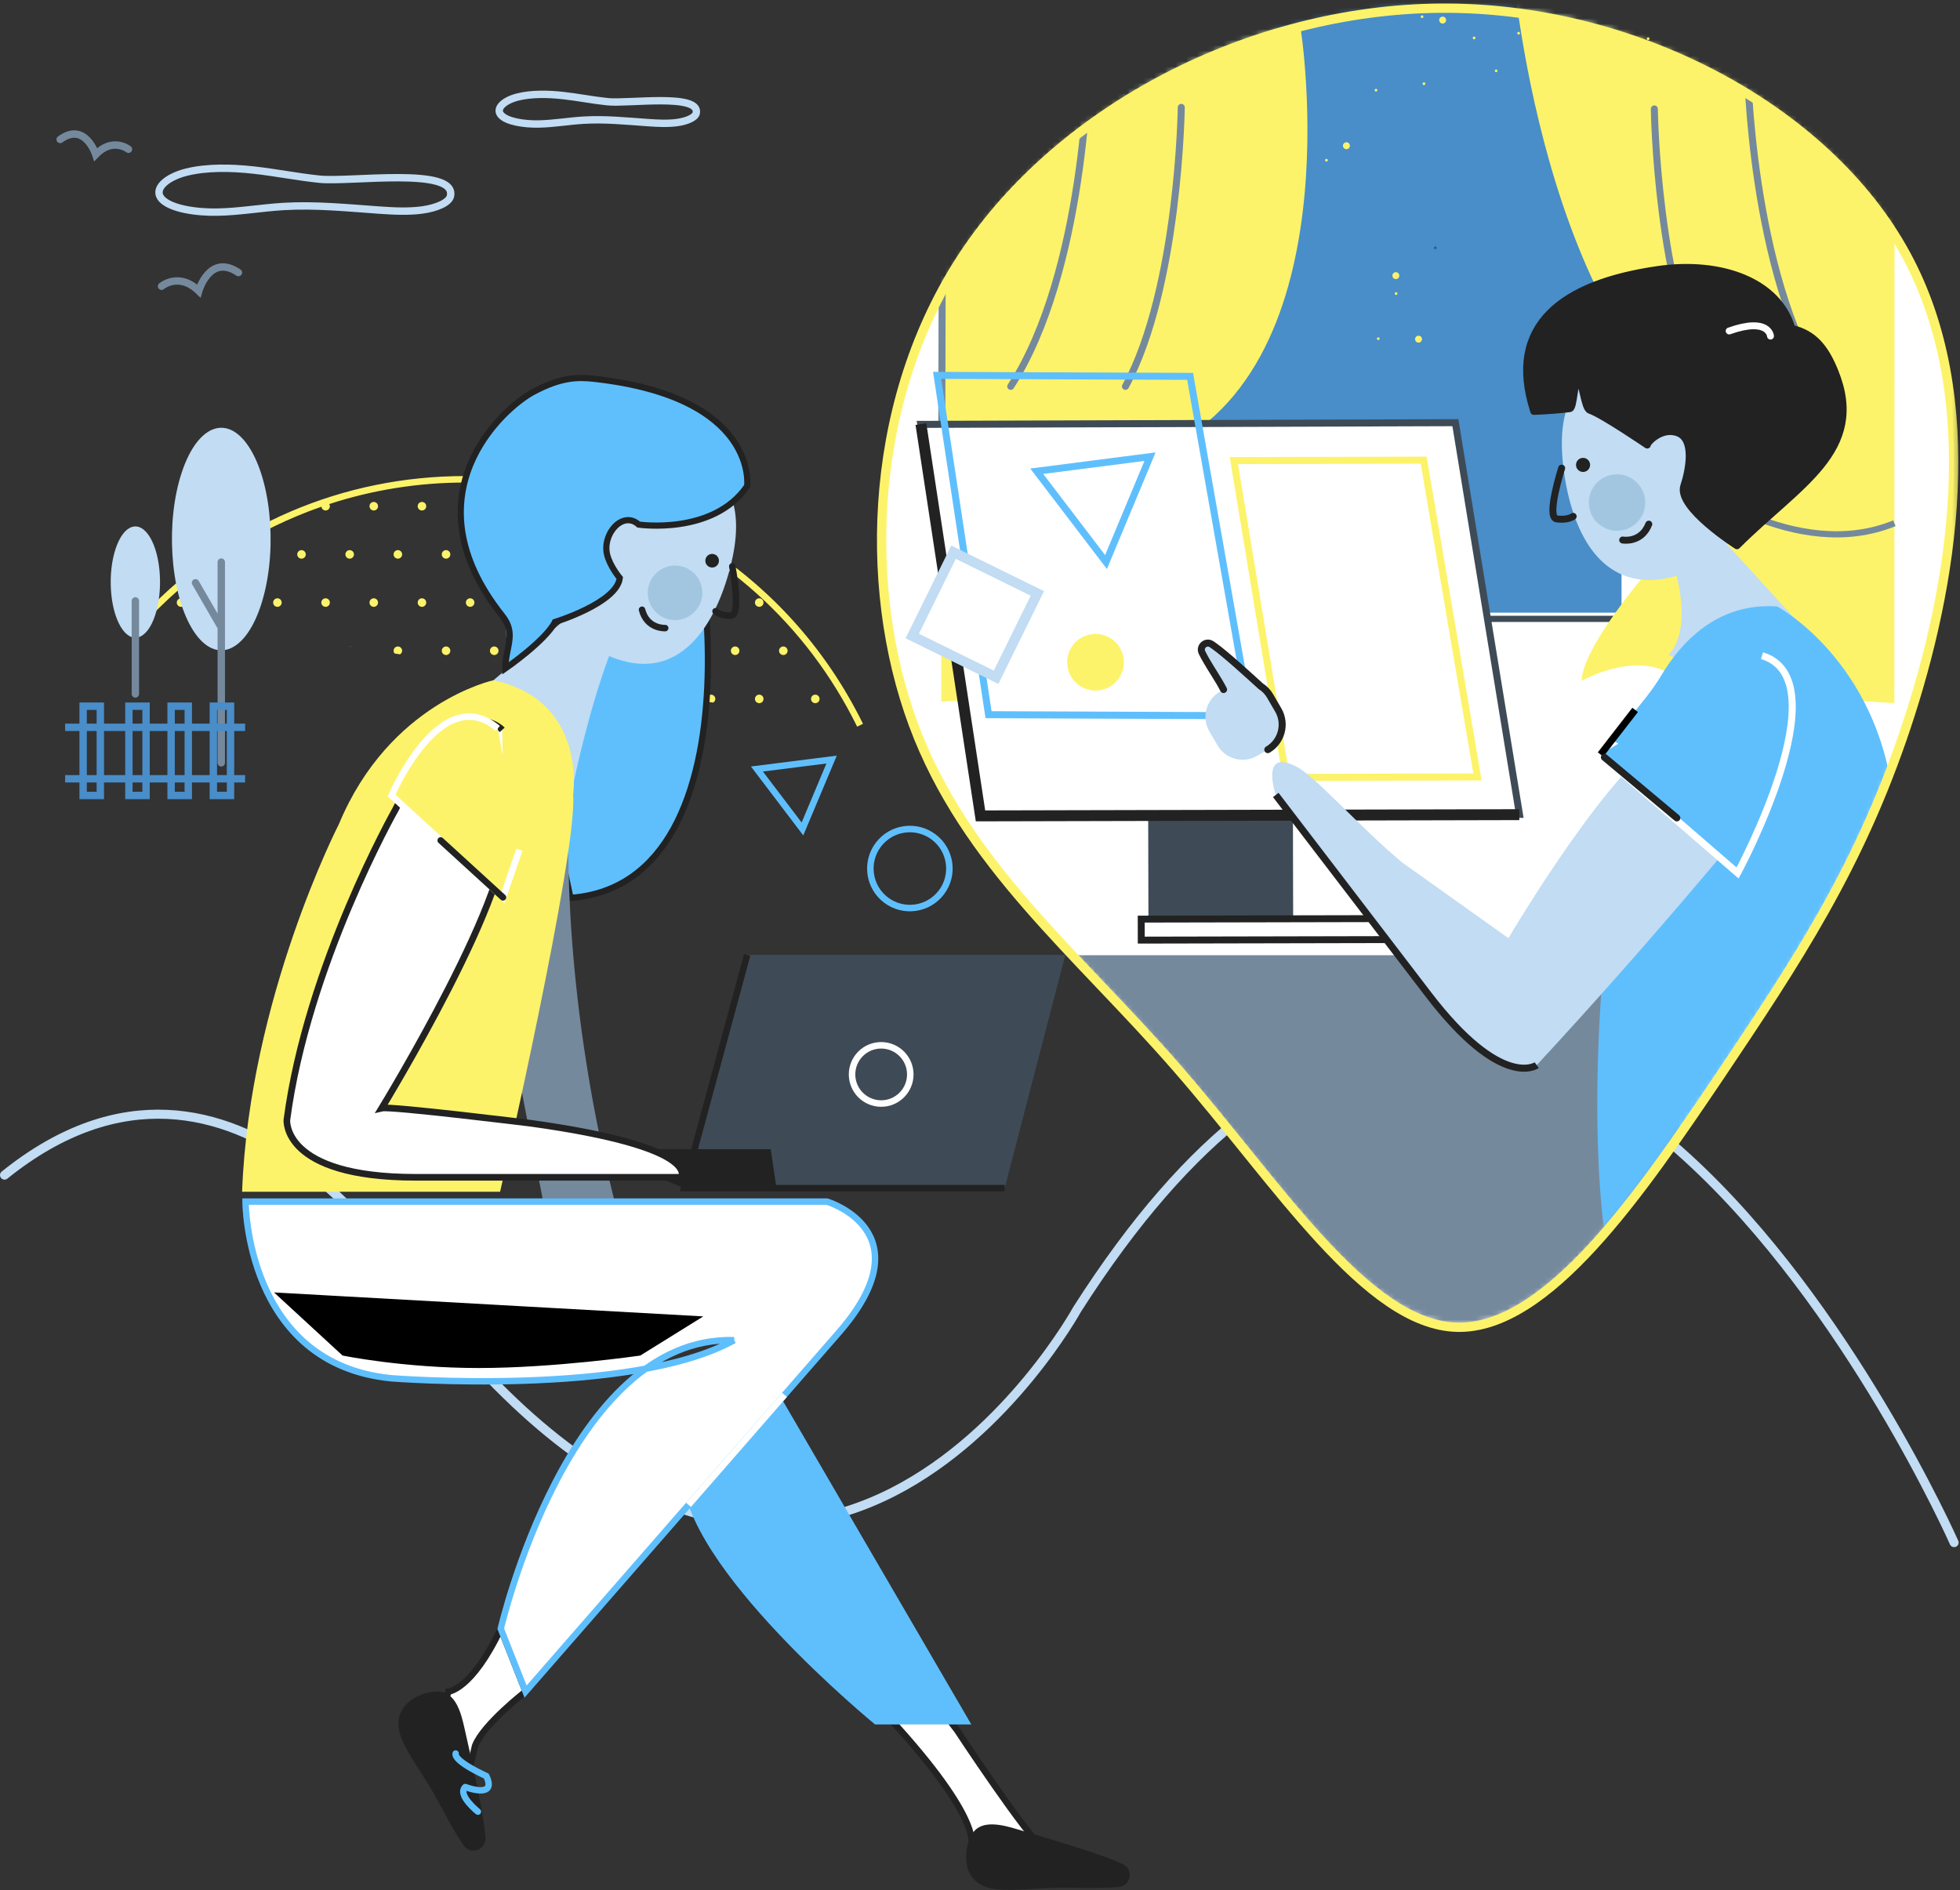 <svg width="366" height="353" viewBox="0 0 366 353" xmlns="http://www.w3.org/2000/svg" xmlns:xlink="http://www.w3.org/1999/xlink"><rect x="0" y="0" width="366" height="353" fill="#333333" stroke="none"/><defs><path d="M16.829 45.774c-18.602 26.95-19.968 62.831-10.271 88.992 9.699 26.161 30.516 42.66 49.227 64.176 18.712 21.462 35.319 47.997 52.311 48.404 16.992.407 34.427-25.259 48.974-46.797 14.49-21.593 26.149-39.113 34.892-65.372 8.741-26.259 14.566-61.369-.091-88.243-14.602-26.875-49.741-45.625-85.174-45.933-.299-.002-.599-.003-.897-.003C70.661.997 35.273 18.996 16.829 45.774" id="a"/><path d="M16.829 45.774c-18.602 26.95-19.968 62.831-10.271 88.992 9.699 26.161 30.516 42.66 49.227 64.176 18.712 21.462 35.319 47.997 52.311 48.404 16.992.407 34.427-25.259 48.974-46.797 14.49-21.593 26.149-39.113 34.892-65.372 8.741-26.259 14.566-61.369-.091-88.243-14.602-26.875-49.741-45.625-85.174-45.933-.299-.002-.599-.003-.897-.003C70.661.997 35.273 18.996 16.829 45.774z" id="c"/><path id="e" d="M0 400h365.747V.05H0z"/></defs><g fill="none" fill-rule="evenodd"><path d="M105.786 95.337c.441 0 .799-.357.799-.798 0-.441-.358-.799-.799-.799-.44 0-.798.358-.798.799 0 .441.358.798.798.798M96.789 95.337c.44 0 .798-.357.798-.798 0-.441-.358-.799-.798-.799-.44 0-.798.358-.798.799 0 .441.358.798.798.798M87.792 95.337c.441 0 .799-.357.799-.798 0-.441-.358-.799-.799-.799-.44 0-.798.358-.798.799 0 .441.358.798.798.798M78.794 95.337c.44 0 .798-.357.798-.798 0-.441-.358-.799-.798-.799-.44 0-.798.358-.798.799 0 .441.358.798.798.798M69.797 95.337c.441 0 .799-.357.799-.798 0-.441-.358-.799-.799-.799-.441 0-.799.358-.799.799 0 .441.358.798.799.798M128.278 104.334c.441 0 .799-.357.799-.798 0-.441-.358-.799-.799-.799-.439 0-.797.358-.797.799 0 .441.358.798.797.798M119.282 104.334c.44 0 .798-.357.798-.798 0-.441-.358-.799-.798-.799-.441 0-.799.358-.799.799 0 .441.358.798.799.798M110.284 104.334c.441 0 .799-.357.799-.798 0-.441-.358-.799-.799-.799-.439 0-.797.358-.797.799 0 .441.358.798.797.798M101.288 104.334c.44 0 .798-.357.798-.798 0-.441-.358-.799-.798-.799-.441 0-.799.358-.799.799 0 .441.358.798.799.798M92.29 104.334c.441 0 .799-.357.799-.798 0-.441-.358-.799-.799-.799-.44 0-.798.358-.798.799 0 .441.358.798.798.798M83.294 104.334c.44 0 .798-.357.798-.798 0-.441-.358-.799-.798-.799-.441 0-.799.358-.799.799 0 .441.358.798.799.798M74.296 104.334c.44 0 .798-.357.798-.798 0-.441-.358-.799-.798-.799-.441 0-.799.358-.799.799 0 .441.358.798.799.798M65.299 102.738c-.441 0-.799.357-.799.798 0 .441.358.799.799.799.44 0 .798-.358.798-.799 0-.441-.358-.798-.798-.798M57.1 103.536c0-.441-.357-.798-.798-.798-.441 0-.799.357-.799.798 0 .441.358.798.799.798.441 0 .798-.357.798-.798M48.103 103.536c0-.441-.357-.798-.798-.798-.441 0-.799.357-.799.798 0 .441.358.798.799.798.441 0 .798-.357.798-.798M141.774 113.332c.441 0 .799-.358.799-.799 0-.44-.358-.798-.799-.798-.44 0-.798.358-.798.798 0 .441.358.799.798.799M132.777 113.332c.441 0 .799-.358.799-.799 0-.44-.358-.798-.799-.798-.44 0-.798.358-.798.798 0 .441.358.799.798.799M123.78 111.735c-.44 0-.798.357-.798.798 0 .441.358.799.798.799.441 0 .799-.358.799-.799 0-.441-.358-.798-.799-.798M115.582 112.533c0-.44-.357-.798-.799-.798-.44 0-.798.358-.798.798 0 .441.358.799.798.799.442 0 .799-.358.799-.799M105.786 113.332c.441 0 .799-.358.799-.799 0-.44-.358-.798-.799-.798-.44 0-.798.358-.798.798 0 .441.358.799.798.799M96.789 113.332c.44 0 .798-.358.798-.799 0-.44-.358-.798-.798-.798-.44 0-.798.358-.798.798 0 .441.358.799.798.799M87.792 113.332c.441 0 .799-.358.799-.799 0-.44-.358-.798-.799-.798-.44 0-.798.358-.798.798 0 .441.358.799.798.799M78.794 113.332c.44 0 .798-.358.798-.799 0-.44-.358-.798-.798-.798-.44 0-.798.358-.798.798 0 .441.358.799.798.799M69.797 113.332c.441 0 .799-.358.799-.799 0-.44-.358-.798-.799-.798-.441 0-.799.358-.799.798 0 .441.358.799.799.799M61.598 112.533c0-.44-.357-.798-.798-.798-.44 0-.798.358-.798.798 0 .441.358.799.798.799.441 0 .798-.358.798-.799M52.601 112.533c0-.44-.357-.798-.798-.798-.441 0-.799.358-.799.798 0 .441.358.799.799.799.441 0 .798-.358.798-.799M43.604 112.533c0-.44-.357-.798-.798-.798-.44 0-.798.358-.798.798 0 .441.358.799.798.799.441 0 .798-.358.798-.799M34.607 112.533c0-.44-.357-.798-.798-.798-.441 0-.799.358-.799.798 0 .441.358.799.799.799.441 0 .798-.358.798-.799M147.071 121.53c0-.44-.357-.798-.798-.798-.44 0-.799.358-.799.798 0 .441.359.799.799.799.441 0 .798-.358.798-.799M138.075 121.53c0-.44-.357-.798-.799-.798-.441 0-.799.358-.799.798 0 .441.358.799.799.799.442 0 .799-.358.799-.799M128.278 122.329c.441 0 .799-.357.799-.799 0-.44-.358-.798-.799-.798-.439 0-.797.358-.797.798 0 .442.358.799.797.799M119.282 122.329c.44 0 .798-.357.798-.799 0-.44-.358-.798-.798-.798-.441 0-.799.358-.799.798 0 .442.358.799.799.799M110.284 122.329c.441 0 .799-.357.799-.799 0-.44-.358-.798-.799-.798-.439 0-.797.358-.797.798 0 .442.358.799.797.799M101.288 122.329c.44 0 .798-.357.798-.799 0-.44-.358-.798-.798-.798-.441 0-.799.358-.799.798 0 .442.358.799.799.799M92.29 122.329c.441 0 .799-.357.799-.799 0-.44-.358-.798-.799-.798-.44 0-.798.358-.798.798 0 .442.358.799.798.799M83.294 122.329c.44 0 .798-.357.798-.799 0-.44-.358-.798-.798-.798-.441 0-.799.358-.799.798 0 .442.358.799.799.799M75.094 121.53c0-.44-.357-.798-.798-.798-.441 0-.799.358-.799.798 0 .2.08.377.201.517l1.003.155c.231-.14.393-.382.393-.672M65.299 120.732c-.021 0-.037.01-.057.011l.377.058c-.098-.043-.207-.069-.32-.069M141.774 131.326c.441 0 .799-.357.799-.798 0-.441-.358-.799-.799-.799-.44 0-.798.358-.798.799 0 .441.358.798.798.798M133.576 130.527c0-.441-.357-.798-.799-.798-.44 0-.798.357-.798.798 0 .209.084.396.216.538l.966.149c.244-.137.415-.388.415-.687M123.78 129.729c-.038 0-.071.017-.108.022l.465.072c-.109-.055-.226-.094-.357-.094M153.042 130.527c0-.441-.357-.798-.799-.798-.44 0-.798.357-.798.798 0 .441.358.798.798.798.442 0 .799-.357.799-.798" fill="#FCF36A"/><path d="M86.875 88.904c-22.817 0-44.064 9.091-59.828 25.6l.877.837c9.1-9.529 20.063-16.527 32.097-20.708.048.394.373.705.78.705.44 0 .798-.358.798-.799 0-.15-.052-.281-.123-.402 8.079-2.634 16.618-4.019 25.399-4.019 9.448 0 18.593 1.6 27.145 4.593.081.356.383.627.763.627.188 0 .353-.075.489-.183 19.242 7.091 35.336 21.333 44.787 40.557l1.089-.535c-14.03-28.542-42.49-46.273-74.273-46.273" fill="#FCF36A"/><path d="M180.829 46.303c-18.602 26.95-19.968 62.831-10.271 88.992 9.699 26.161 30.516 42.659 49.228 64.176 18.712 21.461 35.318 47.997 52.311 48.404 16.992.407 34.426-25.26 48.973-46.797 14.49-21.593 26.15-39.112 34.892-65.372 8.742-26.259 14.566-61.369-.091-88.243-14.602-26.875-49.741-45.624-85.174-45.933-35.431-.309-71.267 17.767-89.868 44.773" fill="#FFF"/><path d="M124.113 83.091c8.364 10.262 18.745 81.942-17.583 84.593l-3.725-17.368c-.002-.041 2.312-30.94 2.31-30.98l18.998-36.245z" fill="#5FBFFD"/><path d="M124.113 83.091c8.364 10.262 18.745 81.942-17.583 84.593l-3.725-17.368c-.002-.041 2.312-30.94 2.31-30.98l18.998-36.245z" stroke="#222" stroke-width="1.158"/><path d="M364.901 288.087s-78.44-177.299-163.756-43.567c0 0-50.473 91.986-123.355-3.145 0 0-33.466-56.913-76.944-21.917" stroke="#C1DCF3" stroke-width="1.693" stroke-linecap="round" stroke-linejoin="round"/><g transform="translate(164 -.05)"><mask id="b" fill="#fff"><use xlink:href="#a"/></mask><path d="M110.424 115.629h54.421" stroke="#3E4B56" stroke-width="1.158" mask="url(#b)"/><mask id="d" fill="#fff"><use xlink:href="#c"/></mask><path fill="#498DC9" mask="url(#d)" d="M45.004 114.471h93.789V-5.95H45.004z"/><path d="M118.53-5.372s6.368 75.842 45.157 90.316c0 0-31.79 31.263-32.369 42.263 0 0 13.316-7.526 19.685 1.737l38.737 2.426.052-126.9-71.262-9.842z" fill="#FCF36A" mask="url(#d)"/><path d="M150.951 89.576s20.29 15.803 38.803 8.191" stroke="#75899D" stroke-width="1.158" mask="url(#d)"/><path fill="#75899D" mask="url(#d)" d="M36.03 250.234h113.474v-71.79H36.03z"/><path d="M78.872 5.339s10.421 65.421-28.368 79.895c0 0 19.104 30.684 19.683 41.684 0 0-13.315-7.526-19.683 1.737l-38.738 2.426-.052-126.9 67.158 1.158z" fill="#FCF36A" mask="url(#d)"/><path stroke="#75899D" stroke-width="1.311" mask="url(#d)" d="M66.748 116.857l-16.073-.043-38.909-.103.298-112.554 34.097.183"/><path d="M36.898 83.208s5.21 5.79 19.685 1.737M39.214 11.997s-.579 38.789-14.474 60.21M56.583 20.102s-.417 33.568-10.422 52.105M162.292 12.286s.579 38.79 14.474 60.211M144.923 20.392s.417 33.568 10.421 52.105" stroke="#75899D" stroke-width="1.311" stroke-linecap="round" stroke-linejoin="round" mask="url(#d)"/><path d="M158.574 101.796l12.804 14.047s-5.926 14.625-23.825 6.501c0 0 4.297-3.298 1.543-14.742l9.478-5.806z" fill="#C1DCF3" mask="url(#d)"/><path d="M163.763 84.686c1.7 11.272-6.06 21.788-17.331 23.488-11.272 1.701-16.607-8.171-18.307-19.443-1.7-11.272.877-19.675 12.149-21.376 11.272-1.7 21.788 6.059 23.489 17.331" fill="#C1DCF3" mask="url(#d)"/><path d="M143.162 93.118c.434 2.875-1.546 5.558-4.421 5.992-2.875.433-5.558-1.546-5.991-4.421-.434-2.875 1.545-5.558 4.421-5.991 2.875-.434 5.557 1.545 5.991 4.42" fill="#A2C6E0" mask="url(#d)"/><path d="M132.912 86.678c.108.719-.386 1.389-1.104 1.498-.719.108-1.39-.387-1.499-1.105-.108-.719.387-1.39 1.106-1.498.719-.108 1.389.386 1.497 1.105" fill="#222" mask="url(#d)"/><path d="M139.011 100.903s3.466.629 4.877-2.967M127.615 87.477s-2.947 9.214-.937 9.474c0 0 1.891.335 3.085-.465" stroke="#222" stroke-width="1.298" stroke-linecap="round" stroke-linejoin="round" mask="url(#d)"/><path d="M160.352 101.945c11.388-11.419 24.273-17.666 18.28-32.479-1.709-4.224-3.801-7.1-8.051-8.049-2.465-8.75-13.127-12.709-24.969-11.009-17.762 2.551-28.404 10.305-23.18 26.443 2.16-.07 5.14-.3 6.695-.51.779-.105.754-5.249 1.593-5.191.838.058 1.135 5.142 2.174 5.494 2.315.776 10.701 6.493 10.701 6.493-.111-.378 2.721-3.506 5.839-2.216 3.118 1.29 1.951 7.09 1.019 9.884-1.337 4.008 9.899 11.14 9.899 11.14" fill="#222" mask="url(#d)"/><path d="M160.352 101.945c11.388-11.419 24.273-17.666 18.28-32.479-1.709-4.224-3.801-7.1-8.051-8.049-2.465-8.75-13.127-12.709-24.969-11.009-17.762 2.551-28.404 10.305-23.18 26.443 2.16-.07 5.14-.3 6.695-.51.779-.105.754-5.249 1.593-5.191.838.058 1.135 5.142 2.174 5.494 2.315.776 10.701 6.493 10.701 6.493-.111-.378 2.721-3.506 5.839-2.216 3.118 1.29 1.951 7.09 1.019 9.884-1.337 4.008 9.899 11.14 9.899 11.14z" stroke="#222" stroke-width="1.354" stroke-linecap="round" stroke-linejoin="round" mask="url(#d)"/><path d="M166.613 62.815s-.269-3.596-7.721-.954" stroke="#FFF" stroke-width="1.291" stroke-linecap="round" stroke-linejoin="round" mask="url(#d)"/><path fill="#FFF" mask="url(#d)" d="M7.936 79.305l99.836-.318 11.965 73.154-100.611.321z"/><path stroke="#3E4B56" stroke-width="1.311" mask="url(#d)" d="M7.936 79.305l99.836-.318 11.965 73.154-100.611.321z"/><path fill="#3E4B56" mask="url(#d)" d="M50.408 152.833l.043 18.743 27.027-.062-.043-18.743z"/><path stroke="#222" stroke-width="1.295" mask="url(#d)" d="M96.922 175.524l-47.809.099-.009-3.923 47.809-.099z"/><path stroke="#FCF36A" stroke-width="1.311" mask="url(#d)" d="M66.407 86.069l35.443-.081 10.049 59.163-35.719.082z"/><path stroke="#5FBFFD" stroke-width="1.311" mask="url(#d)" d="M10.991 70.151l47.242.189 11.189 63.378-48.828-.195z"/><path stroke="#222" stroke-width="2.039" mask="url(#d)" d="M7.969 79.254l11.124 73.167 100.611-.23"/><path d="M167.873 113.317s18.697 10.002 21.676 36.094c0 0 7.564 38.267-1.714 75.735l-51.859 7.641s-5.819-31.037 4.036-88.268c.966-5.614-3.535-6.311-3.451-6.262 0 0 6.891-7.382 9.537-11.868 3.746-6.354 10.587-13.866 21.775-13.072" fill="#5FBFFD" mask="url(#d)"/><path d="M162.418 126.836s10.582 2.56-1.965 29.347c0 0-16.473 20.111-37.496 42.791 0 0-6.506 4.759-20.251-13.226l-28.478-37.236s-3.074-9.022 4.034-5.189c3.494 1.884 11.653 11.189 19.543 17.783l19.875 14.155s19.919-33.984 31.144-38.753" fill="#C1DCF3" mask="url(#d)"/><path d="M122.958 198.974s-6.506 4.76-20.251-13.226l-28.478-37.236" stroke="#222" stroke-width="1.311" mask="url(#d)"/><g mask="url(#d)"><path d="M134.883 140.959l25.587 22.125s19.524-36.117 4.559-40.579" fill="#5FBFFD"/><path d="M134.883 140.959l25.587 22.125s19.524-36.117 4.559-40.579" stroke="#FFF" stroke-width="1.311"/></g><g mask="url(#d)"><path d="M141.338 132.629l-6.454 8.331" fill="#5FBFFD"/><path d="M141.338 132.629l-6.454 8.331" stroke="#000" stroke-width="1.311"/></g><path d="M149.123 152.8l-13.528-11.326" stroke="#222" stroke-width="1.311" stroke-linecap="round" stroke-linejoin="round" mask="url(#d)"/><path d="M60.46 121.919c-.548-1.115.721-2.238 1.766-1.566.171.11.338.226.499.34 2.199 1.573 6.219 5.268 8.225 7.081.141.128.295.27.453.42.709.449 1.325 1.066 1.773 1.838l1.527 2.631c1.492 2.571.61 5.896-1.962 7.389l-2 1.161c-2.571 1.492-5.896.609-7.388-1.962l-1.528-2.631c-1.492-2.572-.609-5.896 1.962-7.389l.697-.405c-.249-.473-.501-.939-.762-1.383-1.076-1.823-2.328-3.625-3.262-5.524" fill="#C1DCF3" mask="url(#d)"/><path d="M64.484 128.826c-.249-.473-.501-.939-.763-1.383-1.076-1.824-2.328-3.625-3.261-5.524-.548-1.115.72-2.239 1.765-1.567.171.111.338.226.499.341 2.199 1.572 6.22 5.268 8.226 7.081.14.128.295.269.453.42.709.449 1.324 1.066 1.772 1.838l1.528 2.631c1.492 2.571.609 5.896-1.962 7.389" stroke="#222" stroke-width="1.311" stroke-linecap="round" stroke-linejoin="round" mask="url(#d)"/><path d="M95.213 262.874l-28.955 107.961 16.32 2.899s41.373-68.1 34.747-100.904l-22.112-9.956z" fill="#3E4B56" mask="url(#d)"/><path d="M164.004 359.755s7.069 8.171 7.819 12.725l.303 8.523 7.595-13.984-.477-4.206s-5.769.032-9.08-13.257l-6.16 10.199z" fill="#C1DCF3" mask="url(#d)"/><g mask="url(#d)"><path d="M107.042 289.511c23.523 3.019 67.031-18.455 67.031-18.455 26.208-13.546 14.085-43.937 14.085-43.937s-43.667 5.165-51.898 8.446c-8.232 3.281-44.351 26.831-44.351 26.831s-27.026 15.157-4.912 33.555l77.564 67.239 7.762-9.447s-34.655-77.524-65.281-64.232" fill="#75899D"/><path d="M107.042 289.511c23.523 3.019 67.031-18.455 67.031-18.455 26.208-13.546 14.085-43.937 14.085-43.937s-43.667 5.165-51.898 8.446c-8.232 3.281-44.351 26.831-44.351 26.831s-27.026 15.157-4.912 33.555l77.564 67.239 7.762-9.447s-34.655-77.524-65.281-64.232" stroke="#3E4B56" stroke-width="1.311"/></g><path stroke="#5FBFFD" stroke-width="1.311" stroke-linecap="round" mask="url(#d)" d="M50.749 85.334l-8.217 19.682-12.937-16.957z"/></g><g transform="translate(0 -6.05)"><path d="M22.508 123.053c2.032 3.45 4.921 2.53 6.45-2.054 1.53-4.584 1.122-11.097-.91-14.548-2.033-3.449-4.922-2.53-6.451 2.055-1.53 4.584-1.122 11.097.911 14.547" fill="#C1DCF3"/><path d="M25.278 118.269v17.38" stroke="#75899D" stroke-width="1.38" stroke-linecap="round"/><path d="M35.78 123.319c4.066 6.9 9.843 5.061 12.902-4.108 3.06-9.169 2.244-22.195-1.822-29.095-4.065-6.9-9.842-5.061-12.901 4.108-3.06 9.169-2.244 22.195 1.821 29.095" fill="#C1DCF3"/><path d="M41.32 111.023v37.488M36.509 114.888l4.625 8.012" stroke="#75899D" stroke-width="1.38" stroke-linecap="round"/><mask id="f" fill="#fff"><use xlink:href="#e"/></mask><path stroke="#498DC9" stroke-width="1.38" mask="url(#f)" d="M39.838 154.608h3.207v-16.67h-3.207zM31.952 154.608h3.207v-16.67h-3.207zM24.067 154.608h3.207v-16.67h-3.207zM15.525 154.608h3.207v-16.67h-3.207zM45.771 141.88h-33.61M45.771 151.494h-33.61"/><path d="M59.637 39.514c-4.173-.437-8.133-1.243-12.294-1.705-4.161-.462-8.753-.55-12.52.392-3.767.942-6.264 3.16-4.628 4.998 1.595 1.792 6.304 2.554 10.472 2.465 4.168-.088 8.157-.803 12.295-1.052 5.938-.357 11.916.256 17.836.673 2.684.189 5.473.334 8.075-.024 2.603-.359 4.987-1.346 5.246-2.601 1.145-5.529-18.783-2.549-24.482-3.146zM113.463 25.049c-2.821-.296-5.497-.84-8.31-1.152-2.812-.313-5.916-.372-8.461.264-2.547.638-4.235 2.137-3.129 3.379 1.078 1.211 4.261 1.726 7.078 1.666 2.817-.06 5.513-.543 8.31-.712 4.013-.241 8.054.174 12.055.455 1.814.128 3.699.226 5.458-.016 1.759-.242 3.37-.909 3.546-1.758.773-3.737-12.695-1.723-16.547-2.126z" stroke="#C1DCF3" stroke-width="1.38" mask="url(#f)"/><path d="M23.989 33.923s-2.939-2.31-6.108.978c0 0-2.011-6.189-6.644-2.809M30.168 59.508s3.236-2.724 6.945.875c0 0 2.042-7.077 7.409-3.427" stroke="#75899D" stroke-width="1.38" stroke-linecap="round" mask="url(#f)"/><path d="M201.396 133.965c2.339 1.752 5.655 1.276 7.408-1.063 1.752-2.34 1.276-5.656-1.063-7.408-2.34-1.753-5.657-1.277-7.408 1.063-1.752 2.339-1.277 5.656 1.063 7.408" fill="#FCF36A" mask="url(#f)"/><path fill="#3E4B56" mask="url(#f)" d="M198.932 184.385h-59.41l-11.788 43.555h59.871z"/><path d="M105.337 121.89l-13.193 11.202s7.724 21.147 14.905 19.432c0 0 2.695-13.283 6.694-23.94l-8.406-6.694z" fill="#C1DCF3" mask="url(#f)"/><path d="M102.385 104.855c-2.968 10.615 3.23 21.627 13.846 24.596 10.616 2.968 16.905-5.873 19.874-16.489 2.968-10.615 1.491-18.984-9.124-21.953-10.616-2.968-21.627 3.231-24.596 13.846" fill="#C1DCF3" mask="url(#f)"/><path d="M121.156 115.39c-.758 2.708.824 5.516 3.531 6.273 2.708.758 5.517-.824 6.275-3.531.757-2.708-.825-5.517-3.533-6.274-2.708-.757-5.516.824-6.273 3.532" fill="#A2C6E0" mask="url(#f)"/><path d="M131.756 110.425c-.189.677.205 1.379.883 1.568.677.19 1.379-.206 1.568-.882.19-.678-.206-1.38-.883-1.569-.677-.189-1.38.206-1.568.883" fill="#222" mask="url(#f)"/><path d="M124.215 123.352s-3.401.192-4.328-3.426M136.744 111.82s1.736 9.192-.225 9.203c0 0-1.854.097-2.905-.813" stroke="#222" stroke-width="1.214" stroke-linecap="round" stroke-linejoin="round" mask="url(#f)"/><path d="M139.522 96.826s2.16-16.587-28.5-20.026c-3.145-.353-6.229-.329-11.398 2.418-6.065 3.222-20.038 20.978-11.041 32.568 1.08 1.393 2.894 7.527 5.789 9.843 0 0 .616 8.049 0 9.263 0 0 4.631-2.895 8.257-8.064 0 0 12.539-4.146 13.104-8.828 0 0-1.802-2.143-2.352-4.318-.987-3.91 2.916-8.353 5.887-5.661 0 0 13.949 2.039 20.254-7.195" fill="#5FBFFD" mask="url(#f)"/><path d="M106.215 159.978s-1.618 32.575 9.592 74.442l-12.863 3.633s-8.17-40.858-9.557-50.567l3.468-22.249 9.36-5.259z" fill="#75899D" mask="url(#f)"/><path d="M92.143 133.092s-19.426 4.165-28.865 26.886c0 0-16.721 32.498-18.07 68.636h48.178s14.503-63.377 13.638-74.165c0 0 2.656-17.633-14.881-21.357" fill="#FCF36A" mask="url(#f)"/><path fill="#222" mask="url(#f)" d="M143.916 220.658h-33.373l17.191 7.282h17.261z"/><g mask="url(#f)"><path d="M93.782 142.355s-8.161-8.881-19.97 14.937c0 0-16.447 29.064-20.243 57.928 0 0-.89 10.698 24.039 10.698h49.61s3.949-5.652-28.102-10.092c0 0-26.147-3.23-27.834-2.826 0 0 25.958-42.46 22.733-52.883" fill="#FFF"/><path d="M93.782 142.355s-8.161-8.881-19.97 14.937c0 0-16.447 29.064-20.243 57.928 0 0-.89 10.698 24.039 10.698h49.61s3.949-5.652-28.102-10.092c0 0-26.147-3.23-27.834-2.826 0 0 25.958-42.46 22.733-52.883" stroke="#222" stroke-width="1.238"/></g><g mask="url(#f)"><path d="M96.989 164.74l-3.063 8.9-20.805-19.013s9.171-21.535 19.831-12.541" fill="#FCF36A"/><path d="M96.989 164.74l-3.063 8.9-20.805-19.013s9.171-21.535 19.831-12.541" stroke="#FFF" stroke-width="1.214"/></g><path d="M93.923 173.639l-11.632-10.631" stroke="#222" stroke-width="1.214" stroke-linecap="round" stroke-linejoin="round" mask="url(#f)"/><path d="M165.467 174.153c3.257 2.451 7.885 1.797 10.335-1.459 2.451-3.257 1.798-7.884-1.459-10.335-3.257-2.451-7.884-1.798-10.335 1.459-2.451 3.257-1.798 7.884 1.459 10.335zM155.29 147.905l-5.444 12.958-8.5-11.194z" stroke="#5FBFFD" stroke-width="1.214" stroke-linecap="round" mask="url(#f)"/><path stroke="#222" stroke-width="1.214" mask="url(#f)" d="M139.522 184.385l-11.788 43.555h59.871"/><path d="M159.107 206.706c0 3.003 2.435 5.438 5.438 5.438 3.003 0 5.438-2.435 5.438-5.438 0-3.003-2.435-5.438-5.438-5.438-3.003 0-5.438 2.435-5.438 5.438z" stroke="#FFF" stroke-width="1.214" mask="url(#f)"/><path fill="#FFF" mask="url(#f)" d="M186.007 132.534l7.704-15.655-15.654-7.704-7.704 15.654z"/><path stroke="#C1DCF3" stroke-width="1.861" stroke-linecap="round" mask="url(#f)" d="M186.007 132.534l7.704-15.655-15.654-7.704-7.704 15.654z"/><path d="M98.141 321.963s-7.914 6.136-9.427 10.138l-1.828 7.689-4.352-14.092 1.201-3.735s4.343-.267 9.775-11.738l4.631 11.738z" fill="#FFF" mask="url(#f)"/><path d="M98.141 321.963s-7.914 6.136-9.427 10.138l-1.828 7.689-4.352-14.092 1.201-3.735s4.343-.267 9.775-11.738l4.631 11.738z" stroke="#222" stroke-width="1.201" mask="url(#f)"/><path d="M178.708 329.166s13.339 20.275 16.273 22.143c2.935 1.867-11.205 0-11.205 0l-2.4-.801s2.134-5.116-17.074-25.501h11.205l3.201 4.159z" fill="#FFF" mask="url(#f)"/><path d="M178.708 329.166s13.339 20.275 16.273 22.143c2.935 1.867-11.205 0-11.205 0l-2.4-.801s2.134-5.116-17.074-25.501h11.205l3.201 4.159z" stroke="#222" stroke-width="1.201" mask="url(#f)"/><path d="M144.56 264.873l36.815 63.226h-17.974s-36.182-29.612-35.915-46.953l17.074-16.273z" fill="#5FBFFD" mask="url(#f)"/><g mask="url(#f)"><path d="M137.098 256.336c-19.216 10.671-64.042 7.114-64.042 7.114-27.211-2.667-27.204-32.991-27.204-32.991h108.579s18.674 5.602 2.134 24.543l-58.424 66.961-4.631-11.738s12.66-54.823 43.588-53.889" fill="#FFF"/><path d="M137.098 256.336c-19.216 10.671-64.042 7.114-64.042 7.114-27.211-2.667-27.204-32.991-27.204-32.991h108.579s18.674 5.602 2.134 24.543l-58.424 66.961-4.631-11.738s12.66-54.823 43.588-53.889" stroke="#5FBFFD" stroke-width="1.201"/></g><path d="M146.486 266.553l-17.918 20.536" stroke="#FFF" stroke-width="1.201" mask="url(#f)"/><path d="M74.551 326.744c-.318 1.387-.047 2.878.521 4.193 1.423 3.295 3.853 6.452 5.652 9.582 1.929 3.355 3.663 6.973 5.841 10.169 1.278 1.877 4.21.873 4.083-1.393-.021-.373-.054-.742-.091-1.102-.516-4.915-2.765-14.643-3.839-19.467-.545-2.449-1.539-6.539-4.621-6.748-2.847-.194-6.522 1.507-7.436 4.367-.043.132-.079.265-.11.399M182.151 357.296c1.057.954 2.492 1.442 3.918 1.585 3.57.36 7.51-.226 11.12-.275 3.869-.052 7.873.193 11.727-.154 2.26-.204 2.81-3.253.768-4.245-.335-.163-.674-.315-1.007-.457-4.545-1.941-14.137-4.71-18.874-6.119-2.405-.715-6.462-1.836-8.144.754-1.555 2.392-1.857 6.431.197 8.621.095.102.193.198.295.29" fill="#222" mask="url(#f)"/><path d="M89.237 344.383s-3.917-3.111-2.351-4.593c0 0 6.017 2.327 3.924-2.053 0 0-6.055-2.704-5.722-4.208" stroke="#5FBFFD" stroke-width="1.201" stroke-linecap="round" stroke-linejoin="round" mask="url(#f)"/><path d="M64.095 258.935s11.238 2.312 25.311 2.312c14.072 0 30.048-2.312 30.048-2.312l10.946-6.801-38.034-2.124-40.407-2.256 12.136 11.181z" fill="#000" mask="url(#f)"/><path d="M64.095 258.935s11.238 2.312 25.311 2.312c14.072 0 30.048-2.312 30.048-2.312l10.946-6.801-38.034-2.124-40.407-2.256 12.136 11.181z" stroke="#000" stroke-width=".578" mask="url(#f)"/><path d="M139.522 96.826s2.16-16.587-28.5-20.026c-3.145-.353-6.229-.329-11.398 2.418-5.736 3.047-23.779 19.253-5.831 41.832 2.721 3.423.579 5.789.579 9.842 0 0 7.526-5.211 9.262-8.684 0 0 11.534-3.526 12.099-8.208 0 0-1.802-2.143-2.352-4.318-.987-3.91 2.916-8.353 5.887-5.661 0 0 13.949 2.039 20.254-7.195z" stroke="#222" stroke-width="1.158" mask="url(#f)"/><path d="M180.829 52.353c-18.602 26.95-19.968 62.831-10.271 88.992 9.699 26.161 30.516 42.659 49.228 64.176 18.712 21.461 35.318 47.997 52.311 48.404 16.992.407 34.426-25.26 48.973-46.797 14.49-21.593 26.15-39.112 34.892-65.372 8.742-26.259 14.566-61.369-.091-88.243-14.602-26.875-49.741-45.624-85.174-45.933-35.431-.309-71.267 17.767-89.868 44.773z" stroke="#FCF36A" stroke-width="1.737" mask="url(#f)"/><path d="M302.276 41.19c-.001-.357.288-.648.646-.649.358-.001.648.289.649.646.001.358-.288.649-.646.649-.358.001-.648-.288-.649-.646M285.904 20.209c-.001-.357.288-.648.646-.649.358-.001.648.289.649.646.001.358-.288.649-.646.649-.358.001-.648-.288-.649-.646M307.841 20.725c-.001-.358.288-.648.646-.649.358-.001.648.288.649.646.001.357-.288.648-.647.649-.357.001-.647-.289-.648-.646M264.242 69.392c-.001-.357.289-.648.646-.649.358-.001.649.289.649.646.001.357-.288.649-.646.649-.357.001-.648-.288-.649-.646M301.798 38.655c0-.142.114-.256.256-.257.141 0 .257.114.257.256.001.142-.115.256-.255.257-.142 0-.257-.114-.258-.256M256.689 22.893c-.001-.142.113-.256.255-.257.141 0 .257.114.258.256 0 .142-.115.256-.256.257-.142 0-.257-.114-.257-.256M260.445 60.875c0-.142.114-.256.256-.257.141 0 .257.114.257.256 0 .142-.115.256-.256.257-.142 0-.256-.114-.257-.256M247.437 35.973c-.001-.142.114-.257.256-.257.141 0 .256.114.257.256 0 .141-.115.256-.256.257-.142 0-.257-.114-.257-.256M307.501 13.279c0-.142.114-.256.256-.257.141 0 .256.114.257.256 0 .142-.115.256-.256.257-.142 0-.257-.114-.257-.256M257.119 69.3c0-.142.114-.256.256-.257.141 0 .256.114.257.256 0 .142-.115.257-.256.257-.142 0-.257-.114-.257-.256M240.33 42.897c-.001-.141.114-.256.256-.257.141 0 .256.114.257.256 0 .142-.115.257-.256.257-.142 0-.257-.114-.257-.256" fill="#FCF36A" mask="url(#f)"/><path d="M267.764 52.332c0-.142.114-.256.256-.257.141 0 .257.114.257.256.001.141-.115.256-.256.257-.142 0-.256-.114-.257-.256" fill="#076D9B" mask="url(#f)"/><path d="M295.02 30.252c-.001-.142.114-.256.255-.257.141 0 .257.114.258.256 0 .142-.115.256-.256.257-.142 0-.257-.114-.257-.256M279.13 19.28c-.001-.142.114-.257.256-.257.141 0 .256.114.257.256 0 .142-.115.256-.256.257-.142 0-.257-.114-.257-.256M265.644 21.685c-.001-.142.114-.257.256-.257.141 0 .256.114.257.256 0 .141-.115.256-.256.257-.142 0-.257-.114-.257-.256M275.014 13.137c-.001-.142.114-.256.256-.257.141 0 .256.114.257.256 0 .142-.115.256-.256.257-.142 0-.257-.114-.257-.256M283.323 12.255c-.001-.142.113-.257.255-.257.141 0 .257.114.257.256.001.142-.114.256-.255.257-.142 0-.257-.114-.257-.256M265.292 9.166c0-.141.114-.256.256-.257.141 0 .256.114.257.256 0 .142-.115.257-.256.257-.142 0-.257-.114-.257-.256M295.095 16.329c0-.357.289-.648.646-.649.358-.001.649.289.65.646.001.358-.289.649-.647.649-.357.001-.648-.288-.649-.646M260.005 57.53c-.001-.357.289-.648.646-.649.358-.001.649.289.649.646.001.357-.288.648-.646.649-.357.001-.648-.289-.649-.646M250.776 33.267c0-.357.289-.648.646-.649.358-.001.649.289.65.646 0 .358-.289.649-.647.649-.357.001-.648-.288-.649-.646M268.747 9.806c-.001-.358.288-.648.646-.649.358-.001.648.288.649.646.001.357-.288.648-.646.649-.358 0-.648-.289-.649-.646" fill="#FCF36A" mask="url(#f)"/></g></g></svg>